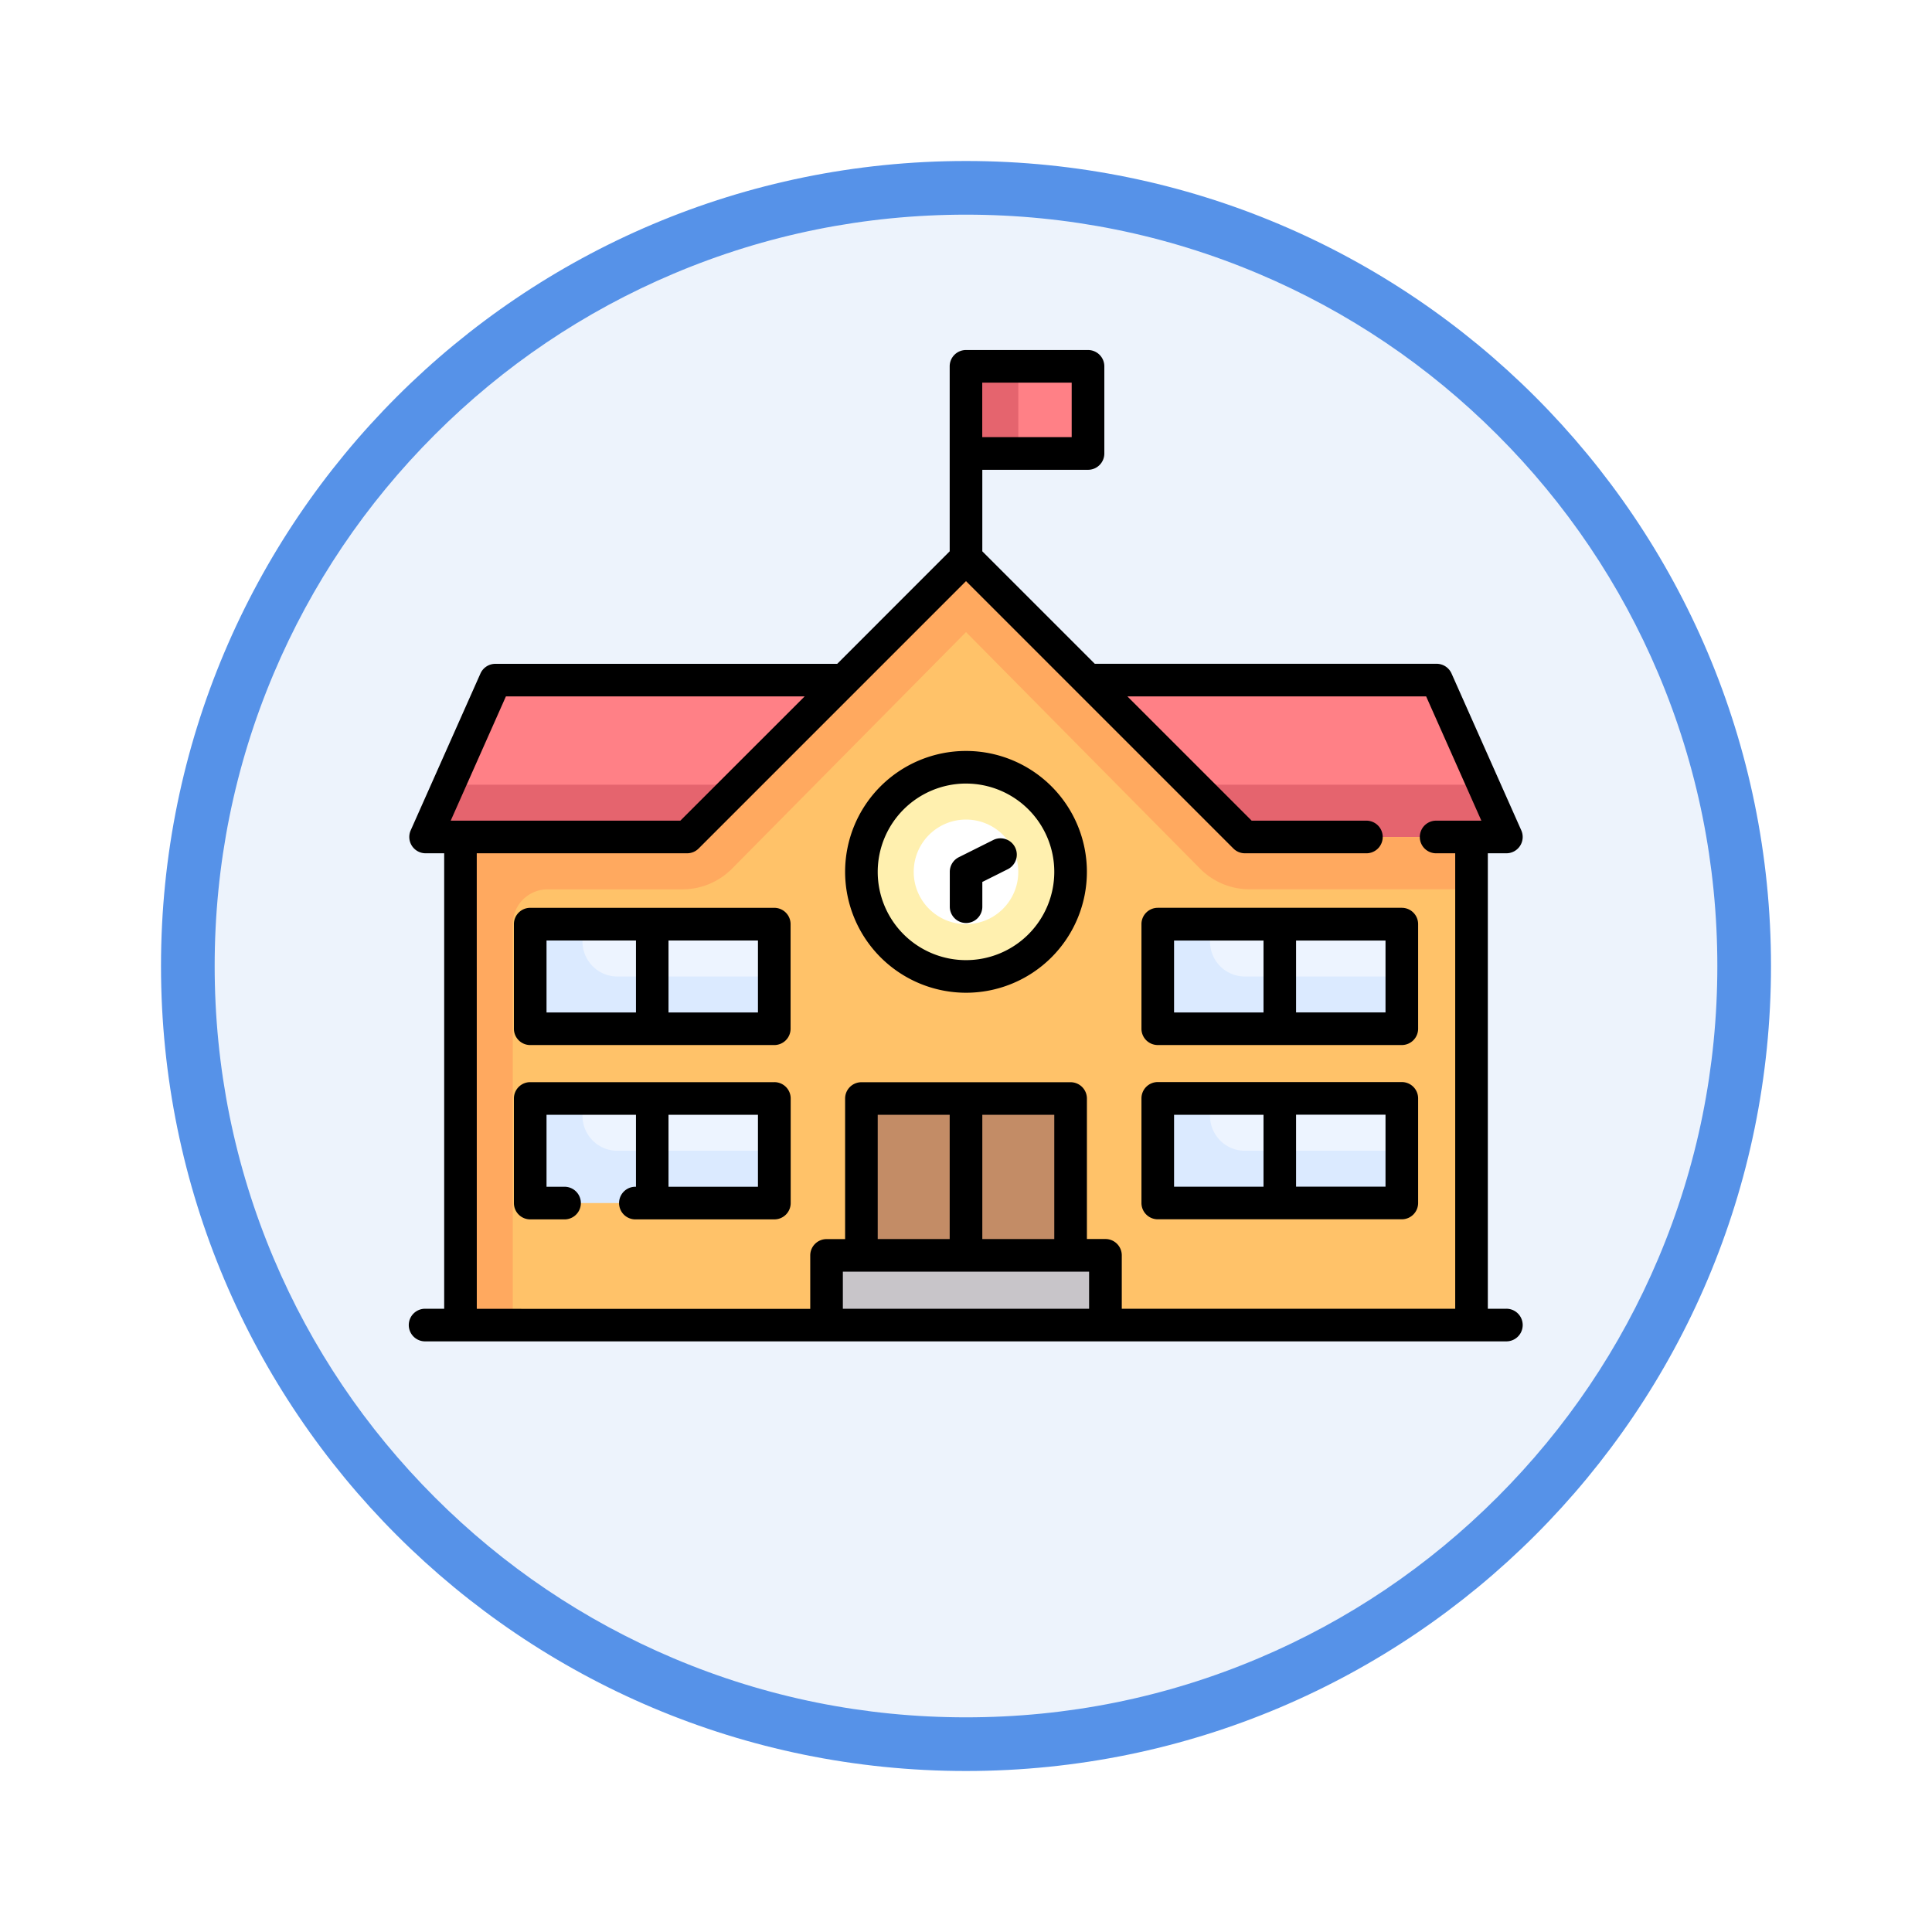 <svg xmlns="http://www.w3.org/2000/svg" xmlns:xlink="http://www.w3.org/1999/xlink" width="108" height="108" viewBox="0 0 108 108">
  <defs>
    <filter id="Path_904820" x="0" y="0" width="108" height="108" filterUnits="userSpaceOnUse">
      <feOffset dy="3" input="SourceAlpha"/>
      <feGaussianBlur stdDeviation="3" result="blur"/>
      <feFlood flood-opacity="0.161"/>
      <feComposite operator="in" in2="blur"/>
      <feComposite in="SourceGraphic"/>
    </filter>
  </defs>
  <g id="Group_1226383" data-name="Group 1226383" transform="translate(-615 -3437.542)">
    <g id="Group_1225380" data-name="Group 1225380">
      <g id="Group_1224533" data-name="Group 1224533" transform="translate(624 3443.542)">
        <g id="Group_1223816" data-name="Group 1223816" transform="translate(0 0)">
          <g id="Group_1203798" data-name="Group 1203798">
            <g id="Group_1202437" data-name="Group 1202437">
              <g id="Group_1177315" data-name="Group 1177315">
                <g id="Group_1173585" data-name="Group 1173585">
                  <g id="Group_1173428" data-name="Group 1173428">
                    <g id="Group_1171958" data-name="Group 1171958">
                      <g id="Group_1167341" data-name="Group 1167341">
                        <g id="Group_1166792" data-name="Group 1166792">
                          <g transform="matrix(1, 0, 0, 1, -9, -6)" filter="url(#Path_904820)">
                            <g id="Path_904820-2" data-name="Path 904820" transform="translate(9 6)" fill="#edf3fc">
                              <path d="M 45 88.5 C 39.127 88.5 33.43 87.35 28.068 85.082 C 22.889 82.891 18.236 79.755 14.241 75.759 C 10.245 71.764 7.109 67.111 4.918 61.932 C 2.65 56.57 1.5 50.873 1.5 45 C 1.5 39.127 2.65 33.43 4.918 28.068 C 7.109 22.889 10.245 18.236 14.241 14.241 C 18.236 10.245 22.889 7.109 28.068 4.918 C 33.43 2.65 39.127 1.5 45 1.5 C 50.873 1.5 56.57 2.65 61.932 4.918 C 67.111 7.109 71.764 10.245 75.759 14.241 C 79.755 18.236 82.891 22.889 85.082 28.068 C 87.35 33.43 88.5 39.127 88.5 45 C 88.5 50.873 87.35 56.57 85.082 61.932 C 82.891 67.111 79.755 71.764 75.759 75.759 C 71.764 79.755 67.111 82.891 61.932 85.082 C 56.57 87.35 50.873 88.5 45 88.5 Z" stroke="none"/>
                              <path d="M 45 3 C 39.329 3 33.829 4.11 28.653 6.299 C 23.652 8.415 19.16 11.443 15.302 15.302 C 11.443 19.16 8.415 23.652 6.299 28.653 C 4.11 33.829 3 39.329 3 45 C 3 50.671 4.11 56.171 6.299 61.347 C 8.415 66.348 11.443 70.84 15.302 74.698 C 19.16 78.557 23.652 81.585 28.653 83.701 C 33.829 85.89 39.329 87 45 87 C 50.671 87 56.171 85.89 61.347 83.701 C 66.348 81.585 70.84 78.557 74.698 74.698 C 78.557 70.84 81.585 66.348 83.701 61.347 C 85.89 56.171 87 50.671 87 45 C 87 39.329 85.89 33.829 83.701 28.653 C 81.585 23.652 78.557 19.16 74.698 15.302 C 70.84 11.443 66.348 8.415 61.347 6.299 C 56.171 4.11 50.671 3 45 3 M 45 7.62939453125e-06 C 69.853 7.62939453125e-06 90 20.147 90 45 C 90 69.853 69.853 90 45 90 C 20.147 90 -7.62939453125e-06 69.853 -7.62939453125e-06 45 C -7.62939453125e-06 20.147 20.147 7.62939453125e-06 45 7.62939453125e-06 Z" stroke="none" fill="#5692e8"/>
                            </g>
                          </g>
                        </g>
                      </g>
                    </g>
                  </g>
                </g>
              </g>
            </g>
          </g>
        </g>
      </g>
      <g id="colegio_4_" data-name="colegio (4)" transform="translate(637.881 3429.051)">
        <g id="Group_1225378" data-name="Group 1225378" transform="translate(0.912 28.969)">
          <path id="Path_1212610" data-name="Path 1212610" d="M256,35.557h6.821v4.872H256Z" transform="translate(-225.792 -35.557)" fill="#ff8086"/>
          <path id="Path_1212611" data-name="Path 1212611" d="M256,35.557h2.923v4.872H256Z" transform="translate(-225.792 -35.557)" fill="#e5646e"/>
          <path id="Path_1212612" data-name="Path 1212612" d="M64.018,179.847H11.4l-3.9,8.77H67.916Z" transform="translate(-7.5 -162.307)" fill="#ff8086"/>
          <path id="Path_1212613" data-name="Path 1212613" d="M8.8,227.944l-1.3,2.923H67.916l-1.3-2.923Z" transform="translate(-7.5 -204.557)" fill="#e5646e"/>
          <path id="Path_1212614" data-name="Path 1212614" d="M80.05,166.61H23.532V139.325H36.2l15.591-15.591,15.591,15.591H80.05Z" transform="translate(-21.583 -113.015)" fill="#ffc269"/>
          <path id="Path_1212615" data-name="Path 1212615" d="M207.9,372.234H219.6v10.719H207.9Z" transform="translate(-183.542 -331.307)" fill="#c38c66"/>
          <circle id="Ellipse_12673" data-name="Ellipse 12673" cx="5.847" cy="5.847" r="5.847" transform="translate(24.361 22.412)" fill="#fff0af"/>
          <circle id="Ellipse_12674" data-name="Ellipse 12674" cx="2.923" cy="2.923" r="2.923" transform="translate(27.284 25.336)" fill="#fff"/>
          <path id="Path_1212616" data-name="Path 1212616" d="M191.871,444.379h15.591v3.9H191.871Z" transform="translate(-169.459 -394.682)" fill="#c8c5c9"/>
          <path id="Path_1212617" data-name="Path 1212617" d="M67.382,139.325,51.791,123.734,36.2,139.325H23.532V166.61h2.923V144.2a1.949,1.949,0,0,1,1.949-1.949h7.537a3.9,3.9,0,0,0,2.771-1.157l13.079-13.223L64.87,141.092a3.9,3.9,0,0,0,2.771,1.157H80.05v-2.923Z" transform="translate(-21.583 -113.015)" fill="#ffa95f"/>
          <path id="Path_1212618" data-name="Path 1212618" d="M344.177,292.073h13.642v5.847H344.177Z" transform="translate(-303.25 -260.891)" fill="#edf4ff"/>
          <path id="Path_1212619" data-name="Path 1212619" d="M347.1,293.047v-.974h-2.923v5.847H357.82V295h-8.77A1.949,1.949,0,0,1,347.1,293.047Z" transform="translate(-303.251 -260.891)" fill="#dbeaff"/>
          <path id="Path_1212620" data-name="Path 1212620" d="M344.177,372.234h13.642v5.847H344.177Z" transform="translate(-303.25 -331.307)" fill="#edf4ff"/>
          <path id="Path_1212621" data-name="Path 1212621" d="M347.1,373.208v-.974h-2.923v5.847H357.82v-2.923h-8.77A1.949,1.949,0,0,1,347.1,373.208Z" transform="translate(-303.251 -331.307)" fill="#dbeaff"/>
          <path id="Path_1212622" data-name="Path 1212622" d="M55.6,292.073H69.239v5.847H55.6Z" transform="translate(-49.75 -260.891)" fill="#edf4ff"/>
          <path id="Path_1212623" data-name="Path 1212623" d="M58.52,293.047v-.974H55.6v5.847H69.239V295h-8.77A1.949,1.949,0,0,1,58.52,293.047Z" transform="translate(-49.75 -260.891)" fill="#dbeaff"/>
          <path id="Path_1212624" data-name="Path 1212624" d="M55.6,372.234H69.239v4.145H55.6Z" transform="translate(-49.75 -331.307)" fill="#edf4ff"/>
          <path id="Path_1212625" data-name="Path 1212625" d="M58.52,373.208v-.974H55.6v5.847H69.239v-2.923h-8.77A1.949,1.949,0,0,1,58.52,373.208Z" transform="translate(-49.75 -331.307)" fill="#dbeaff"/>
        </g>
        <g id="Group_1225379" data-name="Group 1225379" transform="translate(0 28.057)">
          <path id="Path_1212626" data-name="Path 1212626" d="M61.327,81.651H60.29V56.19h1.037a.912.912,0,0,0,.833-1.282l-3.9-8.77a.912.912,0,0,0-.833-.541H38.318L32.031,39.31V34.753H37.94a.912.912,0,0,0,.912-.912V28.969a.912.912,0,0,0-.912-.912H31.119a.912.912,0,0,0-.912.912V39.31L23.92,45.6H4.809a.912.912,0,0,0-.833.541l-3.9,8.77A.912.912,0,0,0,.912,56.19H1.949V81.651H.912a.912.912,0,1,0,0,1.823H61.327a.912.912,0,0,0,0-1.824Zm-24.3-48.722h-5V29.88h5ZM5.4,47.42H22.1L15.15,54.367H2.314Zm-1.63,8.77H15.528a.911.911,0,0,0,.645-.267L31.119,40.977,46.066,55.923a.911.911,0,0,0,.645.267h6.821a.912.912,0,0,0,0-1.823H47.088L40.141,47.42h16.7l3.087,6.947H57.429a.912.912,0,1,0,0,1.823h1.037V81.651H39.827V78.665a.912.912,0,0,0-.912-.912H37.878V69.9a.912.912,0,0,0-.912-.912H25.273a.912.912,0,0,0-.912.912v7.858H23.324a.912.912,0,0,0-.912.912v2.986H3.772ZM36.054,70.807v6.947H32.031V70.807Zm-5.847,6.947H26.184V70.807h4.023ZM38,79.577v2.074H24.235V79.577Z" transform="translate(0 -28.057)"/>
          <path id="Path_1212627" data-name="Path 1212627" d="M207.161,225.944a6.758,6.758,0,1,0-6.758-6.758A6.766,6.766,0,0,0,207.161,225.944Zm0-11.693a4.935,4.935,0,1,1-4.935,4.935A4.941,4.941,0,0,1,207.161,214.25Z" transform="translate(-176.042 -190.015)"/>
          <path id="Path_1212628" data-name="Path 1212628" d="M249.412,257.254a.912.912,0,0,0,.912-.912v-1.385l1.445-.722a.912.912,0,0,0-.815-1.631l-1.949.974a.912.912,0,0,0-.5.815v1.949A.912.912,0,0,0,249.412,257.254Z" transform="translate(-218.292 -225.223)"/>
          <path id="Path_1212629" data-name="Path 1212629" d="M62.651,364.734H49.009a.912.912,0,0,0-.912.912v5.847a.912.912,0,0,0,.912.912h1.949a.912.912,0,0,0,0-1.823H49.92v-4.023h5v4.023h-.063a.912.912,0,0,0,0,1.823h7.8a.912.912,0,0,0,.912-.912v-5.847A.912.912,0,0,0,62.651,364.734Zm-.912,5.847h-5v-4.023h5Z" transform="translate(-42.25 -323.807)"/>
          <path id="Path_1212630" data-name="Path 1212630" d="M62.651,284.573H49.009a.912.912,0,0,0-.912.912v5.847a.912.912,0,0,0,.912.912H62.651a.912.912,0,0,0,.912-.912v-5.847A.912.912,0,0,0,62.651,284.573ZM49.92,286.4h5v4.023h-5Zm11.819,4.023h-5V286.4h5Z" transform="translate(-42.25 -253.391)"/>
          <path id="Path_1212631" data-name="Path 1212631" d="M337.589,372.4h13.642a.912.912,0,0,0,.912-.912v-5.847a.912.912,0,0,0-.912-.912H337.589a.912.912,0,0,0-.912.912v5.847A.912.912,0,0,0,337.589,372.4Zm12.731-1.823h-5v-4.023h5ZM338.5,366.557h5v4.023h-5Z" transform="translate(-295.75 -323.807)"/>
          <path id="Path_1212632" data-name="Path 1212632" d="M337.589,292.242h13.642a.912.912,0,0,0,.912-.912v-5.847a.912.912,0,0,0-.912-.912H337.589a.912.912,0,0,0-.912.912v5.847A.912.912,0,0,0,337.589,292.242Zm12.731-1.823h-5V286.4h5ZM338.5,286.4h5v4.023h-5Z" transform="translate(-295.75 -253.39)"/>
        </g>
      </g>
    </g>
  </g>
</svg>
